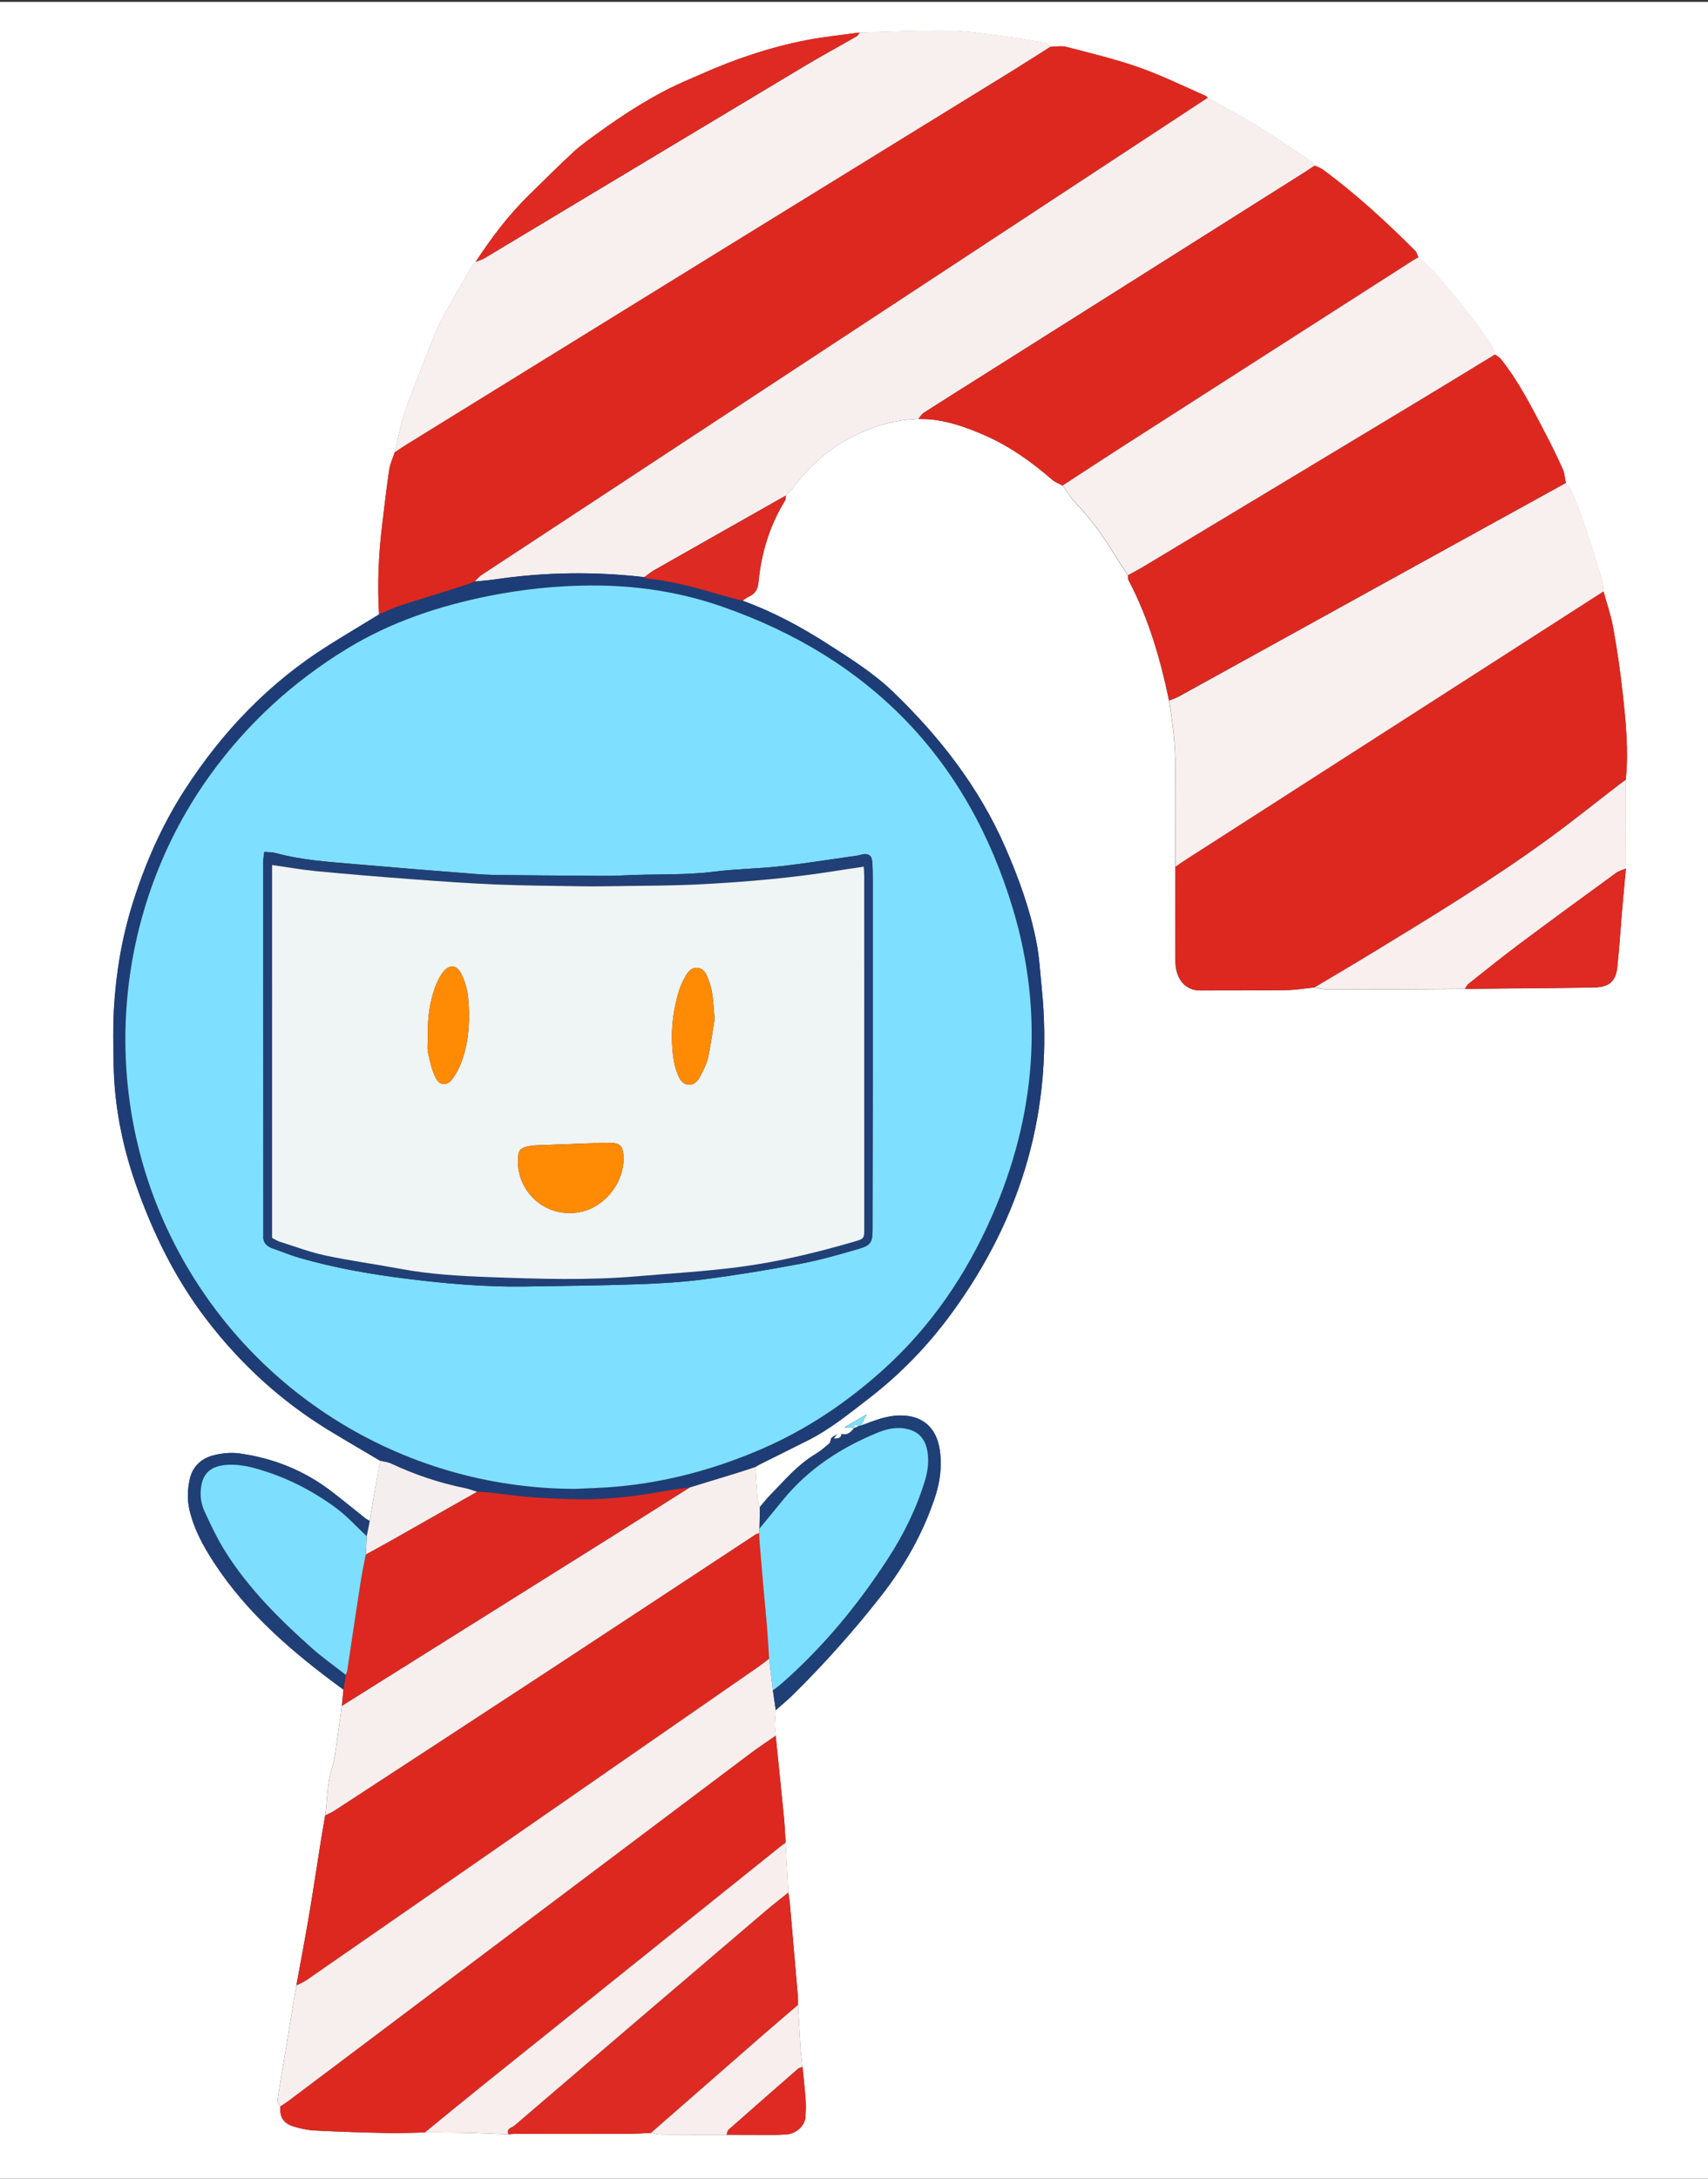 <?xml version="1.0" encoding="utf-8"?>
<!-- Generator: Adobe Illustrator 25.0.1, SVG Export Plug-In . SVG Version: 6.00 Build 0)  -->
<!--ORIGINAL VALUE: viewBox="0 0 595.28 841.89"-->
<svg version="1.1" id="Layer_1" xmlns="http://www.w3.org/2000/svg" xmlns:xlink="http://www.w3.org/1999/xlink" x="0px" y="0px"
	 viewBox="150 130 400 510" style="enable-background:new 0 0 595.28 841.89;" xml:space="preserve">
<rect x="150" y="130" width="400" height="510" fill="#333333" stroke="none"/>
<style type="text/css">
	.st0{fill:#FFFFFF;}
	.st1{fill:#DD2820;}
	.st2{fill:#F7EFEE;}
	.st3{fill:#F8F0EF;}
	.st4{fill:#1E3D76;}
	.st5{fill:#DD2821;}
	.st6{fill:#DD2A22;}
	.st7{fill:#F8EFEE;}
	.st8{fill:#F7EEED;}
	.st9{fill:#DE2A22;}
	.st10{fill:#1F3F77;}
	.st11{fill:#203F77;}
	.st12{fill:#DD2A23;}
	.st13{fill:#F5EEEE;}
	.st14{fill:#7DDFFD;}
	.st15{fill:#7DDFFE;}
	.st16{fill:#7EE0FE;}
	.st17{fill:#214078;}
	.st18{fill:#EFF4F4;}
	.st19{fill:#FF8A04;}
	.st20{fill:#FF8B05;}
</style>
<g>
	<g>
		<path class="st0" d="M702.56,725.64c-280.62,0-561.24,0-841.92,0c0-198.36,0-396.74,0-595.2c280.6,0,561.26,0,841.92,0
			C702.56,328.79,702.56,527.21,702.56,725.64z M236.59,486.04c-0.34-0.2-0.71-0.37-1.01-0.61c-2.69-2.13-5.33-4.32-8.06-6.4
			c-6.37-4.85-13.59-7.72-21.47-8.81c-1.99-0.28-4.18-0.04-6.14,0.47c-2.77,0.73-4.8,2.59-5.46,5.51c-0.54,2.42-0.64,4.89-0.05,7.36
			c1.06,4.42,3.19,8.33,5.63,12.09c7.92,12.2,18.81,21.4,30.41,29.87c-0.13,1.26-0.25,2.52-0.38,3.78
			c-0.35,2.49-0.67,4.99-1.06,7.48c-0.37,2.41-0.54,4.89-1.29,7.19c-1.18,3.6-1.02,7.32-1.55,10.97c-0.32,1.85-0.65,3.7-0.95,5.56
			c-0.94,5.88-1.81,11.77-2.8,17.63c-0.94,5.56-2,11.09-3,16.64c-0.15,0.85-0.31,1.7-0.45,2.56c-0.61,3.73-1.21,7.46-1.83,11.18
			c-0.65,3.96-1.36,7.92-1.95,11.89c-0.13,0.87-0.44,1.92,0.51,2.65c-0.27,2.36,0.6,3.95,2.93,4.69c1.65,0.53,3.41,0.9,5.13,0.99
			c5.72,0.29,11.45,0.47,17.18,0.59c2.86,0.06,5.72-0.09,8.58-0.14c3.11,0.02,6.22,0,9.33,0.07c3.41,0.08,6.82,0.25,10.23,0.38
			c0.47-0.04,0.95-0.12,1.42-0.12c8.75,0,17.5,0.02,26.24,0c1.9,0,3.81-0.14,5.71-0.22c0.75,0.14,1.5,0.4,2.25,0.41
			c5.15,0.04,10.3,0.03,15.46,0.03c3.59,0.01,7.19,0.03,10.78,0.03c1.12,0,2.24-0.04,3.35-0.13c2.17-0.19,4.22-2,4.34-4.11
			c0.07-1.26,0.14-2.54,0.05-3.8c-0.19-2.62-0.48-5.24-0.73-7.86c-0.16-1.56-0.37-3.11-0.48-4.67c-0.22-3.29-0.38-6.58-0.57-9.88
			c-0.03-0.79-0.02-1.59-0.08-2.38c-0.6-7.11-1.21-14.23-1.84-21.34c-0.08-0.86-0.24-1.72-0.37-2.58
			c-0.21-3.89-0.41-7.77-0.62-11.66c-0.14-2.05-0.22-4.11-0.42-6.16c-0.62-6.31-1.28-12.61-1.92-18.91c-0.07-0.85-0.21-1.7-0.2-2.54
			c0.01-1.14,0.14-2.28,0.22-3.42c1.31-1.16,2.68-2.27,3.93-3.5c7.47-7.35,14.44-15.16,20.88-23.42c5.33-6.84,9.59-14.33,12.38-22.6
			c1.27-3.76,1.83-7.56,1.2-11.54c-0.8-5.08-3.99-7.92-9.17-7.92c-3.27,0-6.23,1.25-9.22,2.35c0.36-0.73,0.72-1.45,1.28-2.59
			c-1.87,1.09-3.36,1.97-5.18,3.03c1.09,0.09,1.68,0.14,2.27,0.18c-0.78,0.93-1.59,1.8-2.99,1.35c-0.31,0.01-0.63,0.02-0.94,0.03
			c-0.47,0.3-1.01,0.53-1.37,0.93c-0.27,0.3-0.18,0.97-0.47,1.22c-1.08,0.94-2.19,1.89-3.41,2.62c-4.11,2.46-7.13,6.1-10.42,9.45
			c-0.88,0.9-1.65,1.9-2.48,2.86c-0.19-0.6-0.49-1.19-0.54-1.8c-0.22-2.51-0.36-5.03-0.53-7.55c0.34-0.21,0.67-0.43,1.03-0.61
			c3.78-1.89,7.57-3.76,11.35-5.66c5.17-2.6,9.61-6.25,14.17-9.76c7.41-5.7,13.83-12.35,19.34-19.85
			c16.71-22.78,24.06-48.19,21.18-76.42c-0.35-3.41-0.53-6.85-1.16-10.21c-1.49-7.87-4.21-15.35-7.42-22.69
			c-6.13-13.99-15.31-25.76-26.22-36.26c-4.62-4.45-10.07-7.84-15.44-11.29c-6.26-4.02-12.8-7.5-19.8-10.06
			c0.46-0.31,0.89-0.71,1.39-0.92c1.55-0.66,2.17-1.74,2.33-3.46c0.65-6.82,2.62-13.24,6.24-19.11c0.18-0.29,0.11-0.75,0.16-1.12
			c0.54-0.56,1.14-1.07,1.6-1.69c3.97-5.3,8.79-9.59,14.78-12.47c4.61-2.22,9.47-3.61,14.63-3.76c0.87,0.03,1.74,0.01,2.61,0.08
			c4.41,0.36,8.53,1.84,12.54,3.55c6.03,2.57,11.33,6.34,16.27,10.62c0.67,0.58,1.59,0.89,2.39,1.33c1.02,1.39,1.9,2.91,3.08,4.14
			c3.66,3.79,6.65,8.06,9.39,12.53c0.9,1.47,1.88,2.89,2.82,4.34c0.04,0.38-0.02,0.82,0.15,1.14c4.68,8.89,7.45,18.41,9.49,28.19
			c0.88,5.34,1.52,10.69,1.47,16.11c-0.06,7.59,0.01,15.19,0.02,22.78c0,7.42-0.03,14.84,0,22.26c0.02,3.63,2.02,6.75,5.85,6.72
			c6.7-0.05,13.41,0.01,20.11-0.08c2.21-0.03,4.42-0.42,6.63-0.64c0.83,0.15,1.66,0.43,2.49,0.43c5.89,0.04,11.78,0.03,17.67,0.02
			c5.01-0.01,10.03-0.06,15.04-0.1c3.66-0.04,7.32-0.07,10.99-0.11c6.45-0.07,12.89-0.1,19.33-0.23c3.46-0.07,5.01-1.43,5.37-4.81
			c0.48-4.42,0.74-8.86,1.12-13.29c0.28-3.24,0.58-6.48,0.88-9.72c-0.01-6.93-0.02-13.85-0.03-20.78c0.71-6.88,0-13.72-0.75-20.53
			c-0.55-5.06-1.3-10.1-2.2-15.11c-0.51-2.86-1.5-5.64-2.27-8.45c-0.09-0.78-0.06-1.6-0.28-2.35c-2.06-7.08-4.29-14.1-7.12-20.92
			c-0.32-0.78-0.93-1.43-1.41-2.14c-0.23-1.06-0.28-2.2-0.71-3.17c-1.23-2.76-2.56-5.49-3.96-8.17
			c-3.18-6.07-6.23-12.22-10.53-17.62c-0.36-0.45-0.93-0.73-1.4-1.09c-0.31-0.79-0.48-1.67-0.94-2.36
			c-4.09-6.13-8.79-11.79-13.66-17.31c-0.99-1.12-2.21-2.03-3.32-3.04c-0.25-0.53-0.38-1.19-0.77-1.58
			c-6.81-6.8-13.88-13.31-21.64-19.02c-0.55-0.41-1.27-0.6-1.9-0.89c-0.23-0.32-0.4-0.73-0.71-0.94c-4.36-2.9-8.68-5.87-13.13-8.61
			c-3.64-2.25-7.45-4.23-11.19-6.34c-0.17-0.16-0.3-0.38-0.5-0.46c-5.18-2.25-10.27-4.78-15.59-6.65c-5.54-1.95-11.3-3.31-16.99-4.8
			c-1.18-0.31-2.51-0.04-3.77-0.04c-0.37-0.32-0.7-0.86-1.12-0.93c-3.35-0.58-6.71-1.16-10.08-1.58c-4.16-0.52-8.33-1.21-12.5-1.26
			c-6.99-0.09-13.99,0.27-20.99,0.44c-4.1,0.57-8.23,0.97-12.29,1.76c-8.63,1.67-16.93,4.46-24.95,8.05
			c-2.47,1.11-4.99,2.12-7.41,3.34c-5.69,2.89-11.04,6.36-16.21,10.09c-2.07,1.49-4.18,2.95-6.05,4.66
			c-3.58,3.29-7.01,6.75-10.49,10.15c-4.82,4.7-8.83,10.03-12.5,15.65c-0.36,0.42-0.82,0.8-1.07,1.28
			c-3.09,5.76-6.83,11.16-9.17,17.32c-2.07,5.43-4.33,10.79-6.24,16.28c-1.09,3.13-1.65,6.45-2.44,9.69
			c-0.45,1.35-1.09,2.67-1.3,4.06c-0.66,4.47-1.17,8.96-1.71,13.44c-0.82,6.8-1.07,13.62-0.67,20.47
			c-3.95,2.41-7.92,4.78-11.84,7.24c-13.83,8.68-24.86,20.18-33.67,33.84c-5.34,8.29-9.27,17.24-12.22,26.66
			c-2.51,8.04-3.89,16.26-4.36,24.64c-0.24,4.21-0.13,8.45-0.07,12.67c0.13,9.66,1.98,19.08,5.13,28.14
			c3.97,11.41,9.24,22.21,16.66,31.89c7.97,10.39,17.43,19.06,28.6,25.87c4.01,2.44,8.07,4.8,12.11,7.19
			c-0.15,0.53-0.34,1.05-0.43,1.59C237.97,477.71,237.29,481.88,236.59,486.04z"/>
		<path class="st1" d="M396,140.93c1.26,0,2.59-0.27,3.77,0.04c5.7,1.49,11.45,2.85,16.99,4.8c5.32,1.87,10.41,4.4,15.59,6.65
			c0.2,0.09,0.34,0.3,0.5,0.46c-34.33,22.55-68.65,45.09-102.98,67.64c-22.37,14.7-44.75,29.39-67.11,44.1c-0.6,0.4-1.07,1-1.6,1.51
			l0.04-0.02c-0.36,0.16-0.71,0.32-1.07,0.47c-0.98,0.33-1.95,0.67-2.94,0.98c-4.54,1.42-9.09,2.8-13.61,4.28
			c-1.65,0.54-3.22,1.32-4.82,1.98c-0.4-6.84-0.15-13.66,0.67-20.47c0.54-4.49,1.05-8.98,1.71-13.44c0.2-1.39,0.85-2.71,1.3-4.06
			c0.93-0.62,1.84-1.26,2.78-1.84c24.59-15.19,49.17-30.38,73.77-45.54c22.49-13.87,45-27.71,67.5-41.57
			C389.69,144.95,392.83,142.92,396,140.93z"/>
		<path class="st1" d="M457.89,361.12c-2.21,0.22-4.42,0.61-6.63,0.64c-6.7,0.1-13.4,0.03-20.11,0.08
			c-3.83,0.03-5.84-3.08-5.85-6.72c-0.03-7.42-0.01-14.84,0-22.26c0.65-0.45,1.29-0.93,1.96-1.36c14.5-9.31,29-18.61,43.5-27.92
			c18.26-11.72,36.52-23.44,54.77-35.16c0.77,2.82,1.76,5.59,2.27,8.45c0.9,5.01,1.65,10.05,2.2,15.11
			c0.75,6.82,1.46,13.66,0.75,20.53c-0.45,0.32-0.91,0.63-1.35,0.97c-5.51,4.24-10.93,8.6-16.54,12.69
			c-13.56,9.9-27.91,18.6-42.24,27.32C466.4,356.09,462.14,358.59,457.89,361.12z"/>
		<path class="st2" d="M261.17,266.13c0.53-0.51,0.99-1.11,1.6-1.51c22.36-14.71,44.74-29.41,67.11-44.1
			c34.33-22.55,68.65-45.09,102.98-67.64c3.74,2.1,7.55,4.08,11.19,6.34c4.45,2.75,8.77,5.72,13.13,8.61
			c0.31,0.21,0.48,0.62,0.71,0.94c-0.79,0.52-1.57,1.07-2.37,1.57c-24.92,15.72-49.85,31.44-74.77,47.17
			c-4.8,3.02-9.6,6.04-14.37,9.1c-0.53,0.34-0.88,0.97-1.31,1.46c-5.16,0.15-10.02,1.54-14.63,3.76
			c-5.98,2.88-10.81,7.17-14.78,12.47c-0.46,0.62-1.07,1.13-1.6,1.69c-10.28,5.82-20.56,11.63-30.83,17.47
			c-0.82,0.46-1.54,1.09-2.31,1.64c-11.7-1.35-23.38-1.19-35.03,0.53C264.31,265.87,262.74,265.97,261.17,266.13z"/>
		<path class="st3" d="M396,140.93c-3.16,1.99-6.31,4.02-9.49,5.98c-22.5,13.86-45.01,27.7-67.5,41.57
			c-24.6,15.17-49.18,30.36-73.77,45.54c-0.95,0.58-1.86,1.23-2.78,1.84c0.8-3.24,1.35-6.56,2.44-9.69
			c1.91-5.49,4.17-10.85,6.24-16.28c2.35-6.15,6.08-11.56,9.17-17.32c0.26-0.48,0.71-0.85,1.07-1.28c0.72-0.29,1.49-0.49,2.15-0.89
			c24.96-14.97,49.91-29.98,74.88-44.94c4.03-2.41,8.17-4.64,12.24-6.99c0.29-0.17,0.43-0.58,0.64-0.88c7-0.17,14-0.53,20.99-0.44
			c4.17,0.05,8.35,0.74,12.5,1.26c3.37,0.42,6.73,1,10.08,1.58C395.29,140.07,395.63,140.61,396,140.93z"/>
		<path class="st1" d="M219.42,594.77c1.01-5.54,2.06-11.08,3-16.64c0.99-5.87,1.86-11.76,2.8-17.63c0.3-1.85,0.63-3.7,0.95-5.56
			c0.7-0.35,1.44-0.63,2.08-1.05c16.57-10.81,33.15-21.62,49.69-32.47c16.34-10.72,32.65-21.48,48.99-32.22
			c0.25-0.17,0.59-0.21,0.89-0.32c0.04,0.79,0.05,1.59,0.12,2.38c0.31,3.72,0.62,7.43,0.95,11.14c0.25,2.85,0.55,5.69,0.78,8.54
			c0.2,2.45,0.32,4.9,0.48,7.35c-0.89,0.67-1.77,1.37-2.68,2c-35.24,24.44-70.49,48.87-105.74,73.29
			C221.01,594.08,220.19,594.38,219.42,594.77z"/>
		<path class="st3" d="M525.53,268.44c-18.26,11.72-36.51,23.44-54.77,35.16c-14.5,9.31-29,18.61-43.5,27.92
			c-0.67,0.43-1.31,0.91-1.96,1.36c-0.01-7.59-0.08-15.19-0.02-22.78c0.04-5.43-0.59-10.78-1.47-16.11c0.8-0.33,1.63-0.6,2.38-1.01
			c16.98-9.36,33.95-18.74,50.93-28.11c13.2-7.28,26.41-14.56,39.61-21.83c0.48,0.71,1.08,1.37,1.41,2.14
			c2.83,6.82,5.06,13.84,7.12,20.92C525.47,266.84,525.44,267.65,525.53,268.44z"/>
		<path class="st1" d="M516.72,243.03c-13.2,7.28-26.41,14.55-39.61,21.83c-16.98,9.37-33.95,18.75-50.93,28.11
			c-0.75,0.41-1.59,0.68-2.38,1.01c-2.05-9.77-4.82-19.3-9.49-28.19c-0.17-0.32-0.1-0.76-0.15-1.14c1.32-0.74,2.66-1.43,3.95-2.21
			c21.41-12.88,42.82-25.77,64.23-38.66c5.94-3.58,11.86-7.21,17.78-10.81c0.47,0.36,1.04,0.64,1.4,1.09
			c4.3,5.4,7.35,11.55,10.53,17.62c1.41,2.68,2.73,5.41,3.96,8.17C516.44,240.82,516.5,241.96,516.72,243.03z"/>
		<path class="st1" d="M365.06,228.07c0.43-0.49,0.78-1.12,1.31-1.46c4.77-3.06,9.57-6.08,14.37-9.1
			c24.92-15.72,49.85-31.44,74.77-47.17c0.8-0.51,1.58-1.05,2.37-1.57c0.64,0.29,1.35,0.48,1.9,0.89
			c7.77,5.71,14.83,12.22,21.64,19.02c0.39,0.39,0.52,1.05,0.77,1.58c-0.35,0.18-0.72,0.33-1.05,0.55
			c-22.75,14.56-45.49,29.13-68.23,43.71c-4.7,3.02-9.37,6.09-14.06,9.14c-0.8-0.44-1.71-0.75-2.39-1.33
			c-4.95-4.28-10.24-8.05-16.27-10.62c-4.01-1.71-8.13-3.19-12.54-3.55C366.8,228.08,365.93,228.1,365.06,228.07z"/>
		<path class="st1" d="M331.66,536.28c0.64,6.3,1.31,12.61,1.92,18.91c0.2,2.05,0.28,4.11,0.42,6.16c-0.45,0.33-0.91,0.64-1.35,0.99
			c-23.38,18.75-46.76,37.49-70.14,56.25c-4.36,3.5-8.67,7.06-13,10.59c-2.86,0.05-5.72,0.2-8.58,0.14
			c-5.73-0.12-11.46-0.3-17.18-0.59c-1.73-0.09-3.48-0.46-5.13-0.99c-2.33-0.74-3.2-2.33-2.93-4.69c0.59-0.39,1.21-0.76,1.78-1.19
			c36.11-27.15,72.21-54.31,108.32-81.46C327.71,538.96,329.71,537.65,331.66,536.28z"/>
		<path class="st3" d="M398.87,243.65c4.69-3.05,9.35-6.12,14.06-9.14c22.74-14.58,45.48-29.14,68.23-43.71
			c0.33-0.21,0.7-0.37,1.05-0.55c1.11,1.01,2.34,1.92,3.32,3.04c4.87,5.52,9.57,11.18,13.66,17.31c0.46,0.69,0.63,1.57,0.94,2.36
			c-5.93,3.61-11.84,7.23-17.78,10.81c-21.4,12.9-42.81,25.78-64.23,38.66c-1.29,0.78-2.63,1.48-3.95,2.21
			c-0.94-1.45-1.92-2.87-2.82-4.34c-2.74-4.47-5.74-8.73-9.39-12.53C400.76,246.56,399.88,245.04,398.87,243.65z"/>
		<path class="st2" d="M331.66,536.28c-1.95,1.37-3.95,2.68-5.86,4.11c-36.11,27.15-72.22,54.31-108.32,81.46
			c-0.57,0.43-1.18,0.79-1.78,1.19c-0.95-0.73-0.64-1.77-0.51-2.65c0.59-3.97,1.3-7.93,1.95-11.89c0.62-3.73,1.21-7.46,1.83-11.18
			c0.14-0.85,0.3-1.7,0.45-2.56c0.77-0.39,1.59-0.69,2.29-1.17c35.25-24.42,70.5-48.85,105.74-73.29c0.92-0.64,1.79-1.33,2.68-2
			c0.29,2.47,0.59,4.94,0.88,7.41c0.22,1.54,0.44,3.07,0.67,4.61c-0.08,1.14-0.2,2.28-0.22,3.42
			C331.45,534.59,331.59,535.43,331.66,536.28z"/>
		<path class="st4" d="M261.17,266.13c1.57-0.16,3.14-0.26,4.7-0.49c11.65-1.72,23.33-1.88,35.03-0.53
			c0.29,0.12,0.57,0.33,0.87,0.36c6.1,0.6,11.95,2.31,17.8,4.02c1.43,0.42,2.89,0.75,4.34,1.12c7,2.56,13.54,6.04,19.8,10.06
			c5.37,3.45,10.83,6.85,15.44,11.29c10.9,10.5,20.08,22.27,26.22,36.26c3.21,7.34,5.93,14.82,7.42,22.69
			c0.64,3.36,0.81,6.8,1.16,10.21c2.88,28.23-4.48,53.64-21.18,76.42c-5.5,7.51-11.93,14.15-19.34,19.85
			c-4.56,3.51-9,7.15-14.17,9.76c-3.77,1.9-7.57,3.77-11.35,5.66c-0.36,0.18-0.68,0.41-1.03,0.61c-1.5,0.49-2.99,0.99-4.5,1.46
			c-3.63,1.12-7.27,2.22-10.9,3.33c-1.65,0.22-3.31,0.38-4.95,0.68c-6.74,1.22-13.51,2.15-20.37,2.08
			c-3.82-0.04-7.64-0.19-11.45-0.47c-3.57-0.27-7.11-0.78-10.67-1.17c-0.78-0.08-1.57-0.08-2.36-0.12c-0.91-0.29-1.8-0.66-2.73-0.84
			c-6.03-1.19-11.8-3.16-17.37-5.76c-0.76-0.36-1.66-0.44-2.49-0.65c-4.04-2.4-8.1-4.75-12.11-7.19
			c-11.17-6.81-20.63-15.48-28.6-25.87c-7.42-9.68-12.69-20.48-16.66-31.89c-3.15-9.06-5-18.48-5.13-28.14
			c-0.06-4.22-0.16-8.46,0.07-12.67c0.47-8.37,1.85-16.6,4.36-24.64c2.94-9.42,6.87-18.37,12.22-26.66
			c8.81-13.66,19.84-25.16,33.67-33.84c3.92-2.46,7.89-4.83,11.84-7.24c1.6-0.67,3.17-1.45,4.82-1.98
			c4.52-1.48,9.07-2.85,13.61-4.28c0.98-0.31,1.96-0.65,2.94-0.98c0.36-0.16,0.71-0.32,1.07-0.47L261.17,266.13z M284.61,478.53
			c3.35-0.17,6.72-0.22,10.06-0.53c11.71-1.09,22.93-4.14,33.7-8.8c10.5-4.55,19.91-10.87,28.4-18.5
			c11.23-10.1,19.55-22.33,25.58-36.12c10.19-23.29,12.19-47.34,4.91-71.67c-10.53-35.2-33.52-58.89-68.3-70.95
			c-9.89-3.43-20.14-4.95-30.62-4.89c-8.02,0.04-15.95,0.87-23.81,2.44c-11.74,2.35-22.97,6.08-33.28,12.37
			c-12.59,7.68-23.24,17.41-31.89,29.36c-22.4,30.93-26.31,72.25-10.07,106.75C206.69,454.96,243.69,478.43,284.61,478.53z"/>
		<path class="st2" d="M311.5,478.21c3.63-1.11,7.27-2.21,10.9-3.33c1.51-0.46,3-0.97,4.5-1.46c0.17,2.52,0.31,5.04,0.53,7.55
			c0.05,0.61,0.36,1.2,0.54,1.8c-0.03,1.68-0.06,3.36-0.1,5.05c-0.02,0.35-0.04,0.71-0.06,1.06c-0.3,0.1-0.63,0.15-0.88,0.32
			c-16.33,10.74-32.64,21.5-48.99,32.22c-16.55,10.85-33.12,21.66-49.69,32.47c-0.65,0.42-1.39,0.71-2.08,1.05
			c0.53-3.65,0.37-7.37,1.55-10.97c0.75-2.29,0.92-4.78,1.29-7.19c0.39-2.49,0.71-4.99,1.06-7.48
			c19.93-12.49,39.87-24.97,59.8-37.47C297.08,487.32,304.29,482.76,311.5,478.21z"/>
		<path class="st5" d="M311.5,478.21c-7.21,4.55-14.41,9.1-21.63,13.63c-19.93,12.5-39.86,24.98-59.8,37.47
			c0.13-1.26,0.25-2.52,0.38-3.78c0.17-1.16,0.34-2.32,0.51-3.48c0.12-0.29,0.31-0.56,0.36-0.86c1.03-6.77,2.02-13.54,3.06-20.3
			c0.36-2.34,0.86-4.67,1.29-7c2.02-1.11,4.05-2.21,6.06-3.35c6.67-3.77,13.32-7.55,19.98-11.33c0.79,0.04,1.58,0.03,2.36,0.12
			c3.56,0.38,7.1,0.9,10.67,1.17c3.81,0.28,7.63,0.43,11.45,0.47c6.86,0.07,13.63-0.86,20.37-2.08
			C308.19,478.59,309.85,478.43,311.5,478.21z"/>
		<path class="st6" d="M302.45,629.29c-1.9,0.08-3.81,0.22-5.71,0.22c-8.75,0.02-17.5,0-26.24,0c-0.47,0-0.95,0.08-1.42,0.12
			c-0.64-1.4,0.81-1.56,1.38-2.05c19.63-16.83,39.29-33.61,58.97-50.38c1.69-1.44,3.46-2.8,5.19-4.19c0.12,0.86,0.29,1.72,0.37,2.58
			c0.62,7.11,1.23,14.23,1.84,21.34c0.07,0.79,0.06,1.59,0.08,2.38c-2.84,2.44-5.69,4.86-8.52,7.32
			C319.74,614.19,311.1,621.74,302.45,629.29z"/>
		<path class="st7" d="M457.89,361.12c4.25-2.53,8.52-5.03,12.74-7.6c14.33-8.73,28.68-17.42,42.24-27.32
			c5.61-4.1,11.03-8.46,16.54-12.69c0.44-0.34,0.9-0.65,1.35-0.97c0.01,6.93,0.02,13.85,0.03,20.78c-0.77,0.33-1.63,0.54-2.29,1.02
			c-7.55,5.5-15.1,11-22.58,16.59c-4.09,3.06-8.07,6.27-12.07,9.44c-0.33,0.26-0.5,0.74-0.75,1.11c-5.01,0.03-10.03,0.08-15.04,0.1
			c-5.89,0.02-11.78,0.02-17.67-0.02C459.55,361.55,458.72,361.27,457.89,361.12z"/>
		<path class="st8" d="M334.62,573.01c-1.73,1.39-3.5,2.75-5.19,4.19c-19.67,16.77-39.34,33.55-58.97,50.38
			c-0.57,0.49-2.02,0.65-1.38,2.05c-3.41-0.13-6.82-0.3-10.23-0.38c-3.11-0.07-6.22-0.05-9.33-0.07c4.33-3.53,8.64-7.09,13-10.59
			c23.37-18.76,46.75-37.5,70.14-56.25c0.43-0.35,0.9-0.66,1.35-0.99C334.21,565.24,334.41,569.13,334.62,573.01z"/>
		<path class="st9" d="M351.3,137.59c-0.21,0.3-0.35,0.72-0.64,0.88c-4.07,2.35-8.21,4.58-12.24,6.99
			c-24.97,14.96-49.92,29.97-74.88,44.94c-0.66,0.39-1.43,0.6-2.15,0.89c3.67-5.61,7.68-10.95,12.5-15.65
			c3.48-3.4,6.91-6.86,10.49-10.15c1.87-1.72,3.99-3.17,6.05-4.66c5.17-3.73,10.52-7.2,16.21-10.09c2.41-1.23,4.93-2.24,7.41-3.34
			c8.03-3.59,16.32-6.38,24.95-8.05C343.07,138.57,347.2,138.17,351.3,137.59z"/>
		<path class="st9" d="M493.09,361.47c0.25-0.38,0.41-0.85,0.75-1.11c4.01-3.17,7.98-6.38,12.07-9.44
			c7.48-5.59,15.03-11.09,22.58-16.59c0.66-0.48,1.52-0.69,2.29-1.02c-0.29,3.24-0.6,6.48-0.88,9.72
			c-0.38,4.43-0.65,8.87-1.12,13.29c-0.36,3.38-1.91,4.73-5.37,4.81c-6.44,0.14-12.89,0.16-19.33,0.23
			C500.42,361.41,496.75,361.44,493.09,361.47z"/>
		<path class="st10" d="M327.87,487.83c0.03-1.68,0.06-3.36,0.1-5.05c0.82-0.96,1.59-1.96,2.48-2.86c3.29-3.35,6.31-6.99,10.42-9.45
			c1.22-0.73,2.33-1.68,3.41-2.62c0.29-0.25,0.2-0.91,0.47-1.22c0.36-0.4,0.9-0.63,1.37-0.93c0,0-0.03-0.06-0.03-0.06
			c-0.21,0.3-0.43,0.6-0.79,1.11c1-0.06,1.69-0.09,1.77-1.09l-0.01,0.01c1.4,0.46,2.21-0.41,2.99-1.35c0,0-0.07-0.04-0.07-0.04
			c0.39-0.17,0.78-0.33,1.17-0.5c0.18-0.03,0.35-0.05,0.53-0.08c2.99-1.1,5.95-2.35,9.22-2.35c5.18,0,8.37,2.84,9.17,7.92
			c0.63,3.98,0.06,7.78-1.2,11.54c-2.79,8.27-7.05,15.76-12.38,22.6c-6.44,8.25-13.41,16.07-20.88,23.42
			c-1.25,1.23-2.62,2.34-3.93,3.5c-0.22-1.54-0.44-3.07-0.67-4.61c0.69-0.54,1.41-1.05,2.07-1.62c9.73-8.54,17.89-18.43,24.91-29.27
			c3.7-5.71,6.7-11.79,8.67-18.34c0.66-2.19,0.91-4.4,0.56-6.62c-0.41-2.6-1.68-4.53-4.48-5.27c-2.57-0.68-4.95-0.13-7.24,0.81
			c-8.62,3.53-16.24,8.48-22.18,15.8C331.51,483.41,329.69,485.62,327.87,487.83z"/>
		<path class="st8" d="M302.45,629.29c8.64-7.55,17.28-15.11,25.93-22.65c2.82-2.46,5.68-4.88,8.52-7.32
			c0.19,3.29,0.35,6.59,0.57,9.88c0.1,1.56,0.31,3.11,0.48,4.67c-0.35,0.13-0.78,0.17-1.05,0.41c-5.45,4.74-10.88,9.5-16.29,14.29
			c-0.28,0.24-0.3,0.77-0.45,1.17c-5.15,0-10.3,0.01-15.46-0.03C303.96,629.69,303.21,629.43,302.45,629.29z"/>
		<path class="st11" d="M230.95,522.06c-0.17,1.16-0.34,2.32-0.51,3.48c-11.59-8.47-22.48-17.67-30.41-29.87
			c-2.44-3.76-4.58-7.67-5.63-12.09c-0.59-2.47-0.49-4.93,0.05-7.36c0.65-2.92,2.69-4.78,5.46-5.51c1.96-0.52,4.14-0.75,6.14-0.47
			c7.89,1.09,15.11,3.96,21.47,8.81c2.73,2.08,5.37,4.27,8.06,6.4c0.31,0.24,0.68,0.41,1.02,0.61c-0.24,1.19-0.48,2.38-0.72,3.57
			c-2.33-2.18-4.49-4.59-7.03-6.48c-5.81-4.32-12.24-7.54-19.25-9.45c-2.12-0.58-4.43-0.92-6.6-0.75c-3.99,0.31-5.93,2.28-6.01,6.59
			c-0.03,1.4,0.28,2.92,0.86,4.18c1.5,3.25,3.03,6.53,4.94,9.55c5.42,8.59,12.56,15.71,20.09,22.43
			C225.43,517.95,228.25,519.94,230.95,522.06z"/>
		<path class="st12" d="M323.92,270.61c-1.45-0.37-2.91-0.71-4.34-1.12c-5.85-1.71-11.7-3.42-17.8-4.02
			c-0.3-0.03-0.58-0.24-0.87-0.36c0.77-0.55,1.49-1.18,2.31-1.64c10.27-5.84,20.55-11.65,30.83-17.47
			c-0.05,0.38,0.03,0.83-0.16,1.12c-3.62,5.87-5.59,12.3-6.24,19.11c-0.17,1.72-0.78,2.8-2.33,3.46
			C324.81,269.91,324.38,270.3,323.92,270.61z"/>
		<path class="st13" d="M235.88,489.61c0.24-1.19,0.48-2.38,0.72-3.57c0.69-4.17,1.38-8.33,2.08-12.49
			c0.09-0.54,0.29-1.06,0.43-1.59c0.83,0.21,1.73,0.29,2.49,0.65c5.57,2.6,11.34,4.56,17.37,5.76c0.93,0.18,1.82,0.56,2.73,0.84
			c-6.66,3.78-13.32,7.56-19.98,11.33c-2.01,1.14-4.04,2.23-6.06,3.35C235.74,492.46,235.81,491.04,235.88,489.61z"/>
		<path class="st9" d="M320.17,629.73c0.14-0.4,0.17-0.92,0.45-1.17c5.41-4.79,10.84-9.55,16.29-14.29
			c0.27-0.23,0.69-0.27,1.05-0.41c0.25,2.62,0.54,5.23,0.73,7.86c0.09,1.26,0.02,2.53-0.05,3.8c-0.11,2.11-2.16,3.92-4.34,4.11
			c-1.11,0.1-2.23,0.13-3.35,0.13C327.35,629.77,323.76,629.74,320.17,629.73z"/>
		<path class="st14" d="M351.68,463.7c-0.18,0.03-0.35,0.05-0.53,0.08c-0.32-0.11-0.64-0.22-0.97-0.33
			c-0.07,0.28-0.13,0.55-0.2,0.83c0,0,0.07,0.04,0.07,0.04c-0.59-0.05-1.18-0.1-2.27-0.18c1.82-1.06,3.31-1.94,5.18-3.03
			C352.39,462.25,352.04,462.98,351.68,463.7z"/>
		<path class="st10" d="M346.12,465.71c0.31-0.01,0.63-0.02,0.94-0.03c0,0,0.01-0.01,0.01-0.01c-0.33,0-0.66-0.01-0.98-0.01
			L346.12,465.71z"/>
		<path class="st2" d="M261.21,266.12c-0.36,0.16-0.71,0.32-1.07,0.47C260.5,266.43,260.86,266.27,261.21,266.12z"/>
		<path class="st15" d="M327.87,487.83c1.81-2.21,3.64-4.42,5.44-6.64c5.94-7.31,13.56-12.27,22.18-15.8
			c2.29-0.94,4.67-1.49,7.24-0.81c2.8,0.74,4.07,2.67,4.48,5.27c0.35,2.22,0.1,4.43-0.56,6.62c-1.97,6.55-4.97,12.64-8.67,18.34
			c-7.02,10.83-15.18,20.73-24.91,29.27c-0.66,0.58-1.38,1.09-2.07,1.62c-0.29-2.47-0.59-4.94-0.88-7.41
			c-0.16-2.45-0.28-4.9-0.48-7.35c-0.23-2.85-0.53-5.69-0.78-8.54c-0.33-3.71-0.64-7.43-0.95-11.14c-0.07-0.79-0.08-1.59-0.12-2.38
			C327.83,488.53,327.85,488.18,327.87,487.83z"/>
		<path class="st16" d="M284.61,478.53c-40.92-0.1-77.92-23.57-95.32-60.55c-16.24-34.51-12.33-75.82,10.07-106.75
			c8.65-11.94,19.3-21.67,31.89-29.36c10.31-6.29,21.53-10.02,33.28-12.37c7.85-1.57,15.79-2.4,23.81-2.44
			c10.48-0.06,20.73,1.46,30.62,4.89c34.78,12.06,57.77,35.74,68.3,70.95c7.28,24.33,5.28,48.38-4.91,71.67
			c-6.03,13.79-14.35,26.02-25.58,36.12c-8.49,7.64-17.89,13.96-28.4,18.5c-10.77,4.66-21.99,7.71-33.7,8.8
			C291.33,478.31,287.97,478.36,284.61,478.53z M211.88,329.42c-0.1,0.93-0.23,1.62-0.23,2.31c0,28.86,0.02,57.71,0.03,86.57
			c0,0.24,0.02,0.48,0,0.72c-0.19,1.71,0.63,2.69,2.2,3.23c2.04,0.69,4.03,1.55,6.09,2.15c8.22,2.37,16.62,3.86,25.11,4.92
			c9.21,1.15,18.43,1.97,27.72,1.84c8.86-0.13,17.73-0.22,26.58-0.53c5.25-0.18,10.53-0.49,15.74-1.18
			c7.51-0.99,14.99-2.22,22.43-3.63c4.61-0.88,9.15-2.19,13.67-3.51c2.71-0.79,3.12-1.59,3.13-4.35
			c0.02-12.39,0.05-24.78,0.05-37.17c0.01-14.71,0.01-29.42,0-44.12c0-1.68,0-3.36-0.14-5.03c-0.12-1.36-0.78-1.81-2.1-1.67
			c-0.39,0.04-0.77,0.22-1.16,0.28c-6.08,0.86-12.15,1.84-18.25,2.53c-5.15,0.58-10.37,0.62-15.5,1.27
			c-7.08,0.9-14.2,0.48-21.29,0.88c-3.42,0.19-6.86,0.07-10.29,0.06c-5.66-0.03-11.33-0.07-16.99-0.14
			c-2.24-0.03-4.48-0.04-6.71-0.21c-9.63-0.75-19.25-1.52-28.87-2.36c-6.2-0.54-12.43-0.91-18.48-2.58
			C213.8,329.47,212.93,329.51,211.88,329.42z"/>
		<path class="st14" d="M235.88,489.61c-0.07,1.43-0.14,2.85-0.22,4.28c-0.44,2.33-0.93,4.66-1.29,7
			c-1.05,6.76-2.04,13.54-3.06,20.3c-0.05,0.3-0.23,0.58-0.36,0.86c-2.7-2.12-5.52-4.1-8.07-6.38
			c-7.53-6.72-14.67-13.83-20.09-22.43c-1.91-3.02-3.44-6.3-4.94-9.55c-0.58-1.26-0.89-2.79-0.86-4.18
			c0.08-4.31,2.03-6.28,6.01-6.59c2.17-0.17,4.48,0.17,6.6,0.75c7,1.91,13.44,5.13,19.25,9.45
			C231.39,485.02,233.55,487.44,235.88,489.61z"/>
		<path class="st0" d="M346.08,465.65c0.33,0,0.66,0.01,0.98,0.01c-0.08,1-0.77,1.03-1.77,1.09
			C345.66,466.25,345.87,465.95,346.08,465.65z"/>
		<path class="st0" d="M349.98,464.29c0.07-0.28,0.13-0.55,0.2-0.83c0.32,0.11,0.64,0.22,0.97,0.33
			C350.76,463.95,350.37,464.12,349.98,464.29z"/>
		<path class="st17" d="M211.88,329.42c1.04,0.1,1.92,0.05,2.73,0.28c6.05,1.67,12.28,2.03,18.48,2.58
			c9.62,0.84,19.24,1.61,28.87,2.36c2.23,0.17,4.47,0.19,6.71,0.21c5.66,0.07,11.33,0.11,16.99,0.14c3.43,0.02,6.87,0.13,10.29-0.06
			c7.09-0.4,14.2,0.03,21.29-0.88c5.14-0.66,10.35-0.69,15.5-1.27c6.1-0.69,12.17-1.67,18.25-2.53c0.39-0.06,0.77-0.24,1.16-0.28
			c1.32-0.14,1.98,0.31,2.1,1.67c0.14,1.67,0.14,3.35,0.14,5.03c0.01,14.71,0.01,29.42,0,44.12c-0.01,12.39-0.03,24.78-0.05,37.17
			c-0.01,2.77-0.42,3.56-3.13,4.35c-4.52,1.31-9.06,2.63-13.67,3.51c-7.44,1.42-14.92,2.65-22.43,3.63
			c-5.21,0.68-10.48,1-15.74,1.18c-8.86,0.3-17.72,0.4-26.58,0.53c-9.29,0.13-18.51-0.69-27.72-1.84
			c-8.49-1.06-16.88-2.54-25.11-4.92c-2.07-0.6-4.05-1.45-6.09-2.15c-1.56-0.53-2.39-1.52-2.2-3.23c0.03-0.24,0-0.48,0-0.72
			c-0.01-28.86-0.03-57.71-0.03-86.57C211.65,331.04,211.79,330.34,211.88,329.42z M213.72,419.79c0.61,0.31,1.15,0.67,1.74,0.85
			c3.57,1.12,7.1,2.47,10.75,3.24c5.77,1.23,11.63,2.01,17.42,3.1c7,1.31,14.11,1.71,21.18,1.97c11.49,0.42,22.99,0.78,34.48-0.21
			c8.02-0.69,16.07-1.15,24.05-2.2c9.01-1.19,17.86-3.34,26.6-5.88c2.43-0.71,2.45-0.69,2.45-3.23c0-27.49,0-54.98-0.01-82.47
			c0-0.69-0.07-1.38-0.11-2.1c-2.36,0.36-4.57,0.67-6.76,1.02c-10.01,1.59-20.11,2.48-30.22,3.04c-7.88,0.44-15.8,0.38-23.7,0.53
			c-2,0.04-4,0.02-5.99-0.01c-6.46-0.11-12.93-0.14-19.39-0.41c-6.61-0.28-13.22-0.75-19.82-1.24c-7.48-0.56-14.97-1.18-22.44-1.89
			c-3.4-0.32-6.77-0.93-10.24-1.43C213.72,361.58,213.72,390.65,213.72,419.79z"/>
		<path class="st18" d="M213.72,419.79c0-29.14,0-58.2,0-87.3c3.48,0.49,6.85,1.1,10.24,1.43c7.47,0.71,14.95,1.33,22.44,1.89
			c6.6,0.49,13.21,0.97,19.82,1.24c6.46,0.27,12.93,0.29,19.39,0.41c2,0.04,4,0.05,5.99,0.01c7.9-0.14,15.81-0.09,23.7-0.53
			c10.11-0.56,20.2-1.45,30.22-3.04c2.2-0.35,4.4-0.67,6.76-1.02c0.04,0.71,0.11,1.41,0.11,2.1c0.01,27.49,0.01,54.98,0.01,82.47
			c0,2.55-0.02,2.52-2.45,3.23c-8.74,2.54-17.59,4.69-26.6,5.88c-7.97,1.05-16.03,1.51-24.05,2.2c-11.49,0.99-22.99,0.62-34.48,0.21
			c-7.08-0.26-14.18-0.66-21.18-1.97c-5.8-1.09-11.66-1.87-17.42-3.1c-3.65-0.78-7.18-2.12-10.75-3.24
			C214.87,420.45,214.33,420.09,213.72,419.79z M289.19,397.52c0,0.03,0,0.05,0,0.08c-4.54,0.17-9.09,0.34-13.63,0.51
			c-0.48,0.02-0.96,0.07-1.43,0.15c-2.33,0.4-2.79,0.95-2.84,3.32c-0.14,7.73,6.71,13.56,14.33,12.19
			c6.09-1.09,10.84-7.21,10.38-13.37c-0.16-2.14-0.83-2.81-2.98-2.88C291.75,397.49,290.47,397.52,289.19,397.52z M317.35,368.55
			c-0.23-2.52-0.3-4.28-0.57-6.01c-0.2-1.25-0.58-2.49-1.03-3.67c-0.44-1.14-1.14-2.25-2.49-2.32c-1.35-0.07-2.16,0.96-2.75,2.02
			c-0.58,1.04-1.12,2.13-1.47,3.27c-1.67,5.42-2.14,10.95-1.22,16.57c0.17,1.02,0.49,2.02,0.86,2.98c0.46,1.22,1.12,2.44,2.59,2.52
			c1.35,0.08,2.2-0.93,2.75-2.02c0.71-1.42,1.49-2.87,1.82-4.4C316.52,374.3,316.93,371.06,317.35,368.55z M250.21,372.41
			c0,1.36-0.21,2.75,0.05,4.06c0.4,2.01,0.89,4.07,1.8,5.88c0.91,1.81,2.66,1.89,3.87,0.25c1.02-1.38,1.82-3.01,2.37-4.64
			c1.58-4.69,1.79-9.57,1.33-14.44c-0.18-1.86-0.75-3.78-1.56-5.48c-1.08-2.29-2.95-2.37-4.45-0.3c-0.78,1.08-1.38,2.34-1.82,3.61
			C250.55,364.92,250.1,368.64,250.21,372.41z"/>
		<path class="st19" d="M289.19,397.52c1.28,0,2.55-0.03,3.83,0.01c2.15,0.07,2.82,0.74,2.98,2.88c0.46,6.16-4.28,12.28-10.38,13.37
			c-7.62,1.37-14.47-4.46-14.33-12.19c0.04-2.38,0.51-2.93,2.84-3.32c0.47-0.08,0.95-0.13,1.43-0.15c4.54-0.18,9.08-0.34,13.63-0.51
			C289.19,397.58,289.19,397.55,289.19,397.52z"/>
		<path class="st20" d="M317.35,368.55c-0.41,2.51-0.83,5.75-1.52,8.94c-0.33,1.53-1.11,2.98-1.82,4.4
			c-0.55,1.09-1.4,2.09-2.75,2.02c-1.47-0.08-2.13-1.3-2.59-2.52c-0.37-0.96-0.69-1.97-0.86-2.98c-0.92-5.61-0.45-11.15,1.22-16.57
			c0.35-1.13,0.89-2.23,1.47-3.27c0.59-1.06,1.4-2.09,2.75-2.02c1.36,0.07,2.06,1.18,2.49,2.32c0.45,1.18,0.83,2.42,1.03,3.67
			C317.05,364.27,317.12,366.03,317.35,368.55z"/>
		<path class="st20" d="M250.21,372.41c-0.11-3.77,0.34-7.49,1.58-11.06c0.44-1.27,1.03-2.53,1.82-3.61c1.5-2.07,3.37-1.98,4.45,0.3
			c0.8,1.7,1.38,3.61,1.56,5.48c0.46,4.87,0.25,9.75-1.33,14.44c-0.55,1.63-1.35,3.26-2.37,4.64c-1.2,1.64-2.96,1.56-3.87-0.25
			c-0.91-1.81-1.39-3.88-1.8-5.88C250,375.16,250.21,373.76,250.21,372.41z"/>
	</g>
</g>
</svg>
